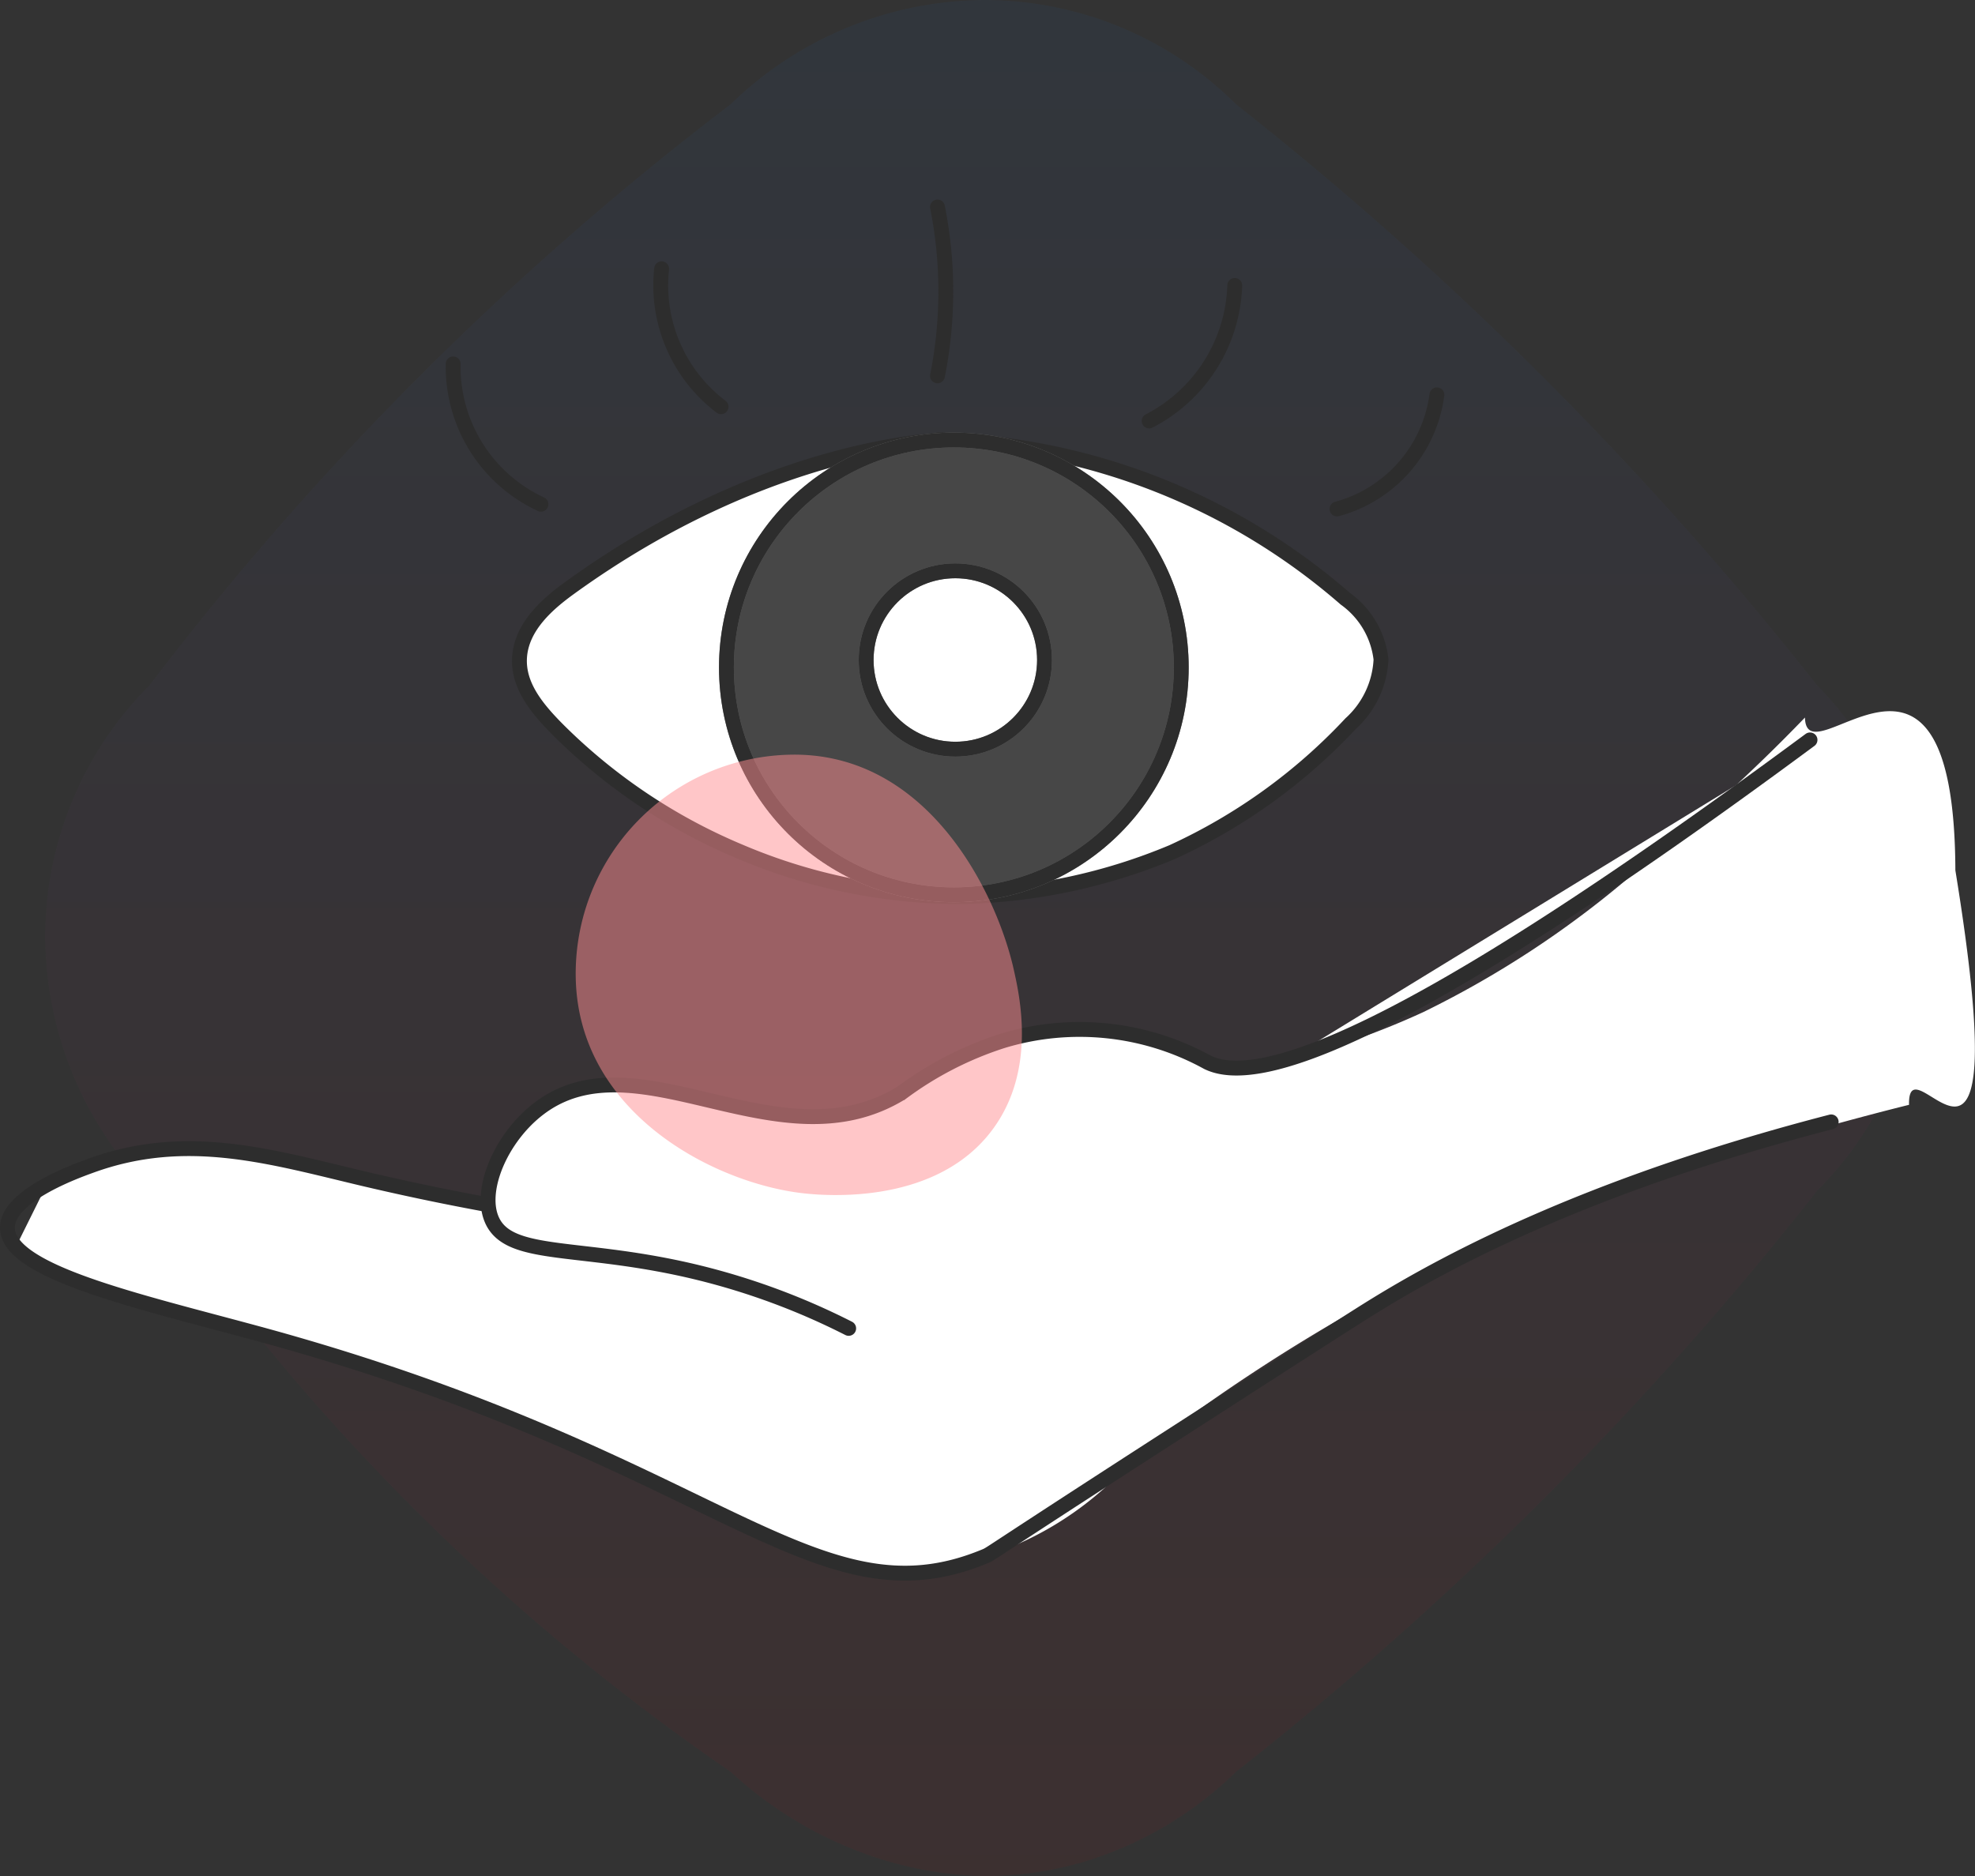<svg xmlns="http://www.w3.org/2000/svg" xmlns:xlink="http://www.w3.org/1999/xlink" width="93.049" height="88.401" viewBox="0 0 93.049 88.401">
  <rect x="0" y="0" width="93.049" height="88.401" fill="#333333" stroke="none"/>
  <defs>
    <style>
      .cls-1 {
        opacity: 0.05;
        fill: url(#linear-gradient);
      }

      .cls-2, .cls-4, .cls-5, .cls-8 {
        fill: #fff;
      }

      .cls-3, .cls-7 {
        fill: none;
      }

      .cls-3, .cls-4, .cls-5, .cls-7 {
        stroke: #2d2d2d;
        stroke-miterlimit: 10;
      }

      .cls-3, .cls-4 {
        stroke-linecap: round;
      }

      .cls-3, .cls-4, .cls-5, .cls-6, .cls-7, .cls-8 {
        stroke-width: 0.7px;
      }

      .cls-6 {
        fill: #474747;
      }

      .cls-6, .cls-8 {
        stroke: #707070;
      }

      .cls-9 {
        fill: #ff8e93;
        opacity: 0.5;
        mix-blend-mode: multiply;
        isolation: isolate;
      }
    </style>
    <linearGradient id="linear-gradient" x1="0.5" x2="0.5" y2="1" gradientUnits="objectBoundingBox">
      <stop offset="0" stop-color="#1778f2"/>
      <stop offset="1" stop-color="#f40009"/>
    </linearGradient>
  </defs>
  <g id="Group_124935" data-name="Group 124935" transform="translate(-218.951 -2180.811)">
    <g id="Group_124194" data-name="Group 124194">
      <g id="Group_124189" data-name="Group 124189" transform="translate(-0.296 0.811)">
        <g id="Group_124146" data-name="Group 124146" transform="translate(0 188)">
          <path id="Path_228174" data-name="Path 228174" class="cls-1" d="M32.3,83.491A105.79,105.79,0,0,1,17.2,70.917,105.57,105.57,0,0,1,4.909,56.1,17.251,17.251,0,0,1,0,44.2,16.783,16.783,0,0,1,4.909,32.3,144.539,144.539,0,0,1,32.3,4.909,17.263,17.263,0,0,1,44.2,0,16.781,16.781,0,0,1,56.1,4.909a164.255,164.255,0,0,1,13.841,12.23A164.608,164.608,0,0,1,83.491,32.3,17.24,17.24,0,0,1,88.4,44.2a16.782,16.782,0,0,1-4.909,11.9A163.679,163.679,0,0,1,69.255,71.955,164.629,164.629,0,0,1,56.1,83.491a17.386,17.386,0,0,1-7.239,4.259,16.564,16.564,0,0,1-4.664.65,17.462,17.462,0,0,1-5.792-1.133A18.7,18.7,0,0,1,32.3,83.491Z" transform="translate(221.375 1992)"/>
        </g>
        <g id="Group_124170" data-name="Group 124170" transform="translate(219.597 2213.808)">
          <path id="Path_229163" data-name="Path 229163" class="cls-2" d="M391.626,102.279l2.549,4.426-2.1,3.081-7.479-2.857,1.681-3.389Z" transform="translate(-384.294 -81.791)"/>
          <path id="Path_229164" data-name="Path 229164" class="cls-2" d="M391.014,109.643l-1.991-6.791a25.99,25.99,0,0,1,5.093-.293c2.626.111,4.177.585,10.188,1.933,1.844.412,3.341.737,4.273.936l33.137-6.674a36.917,36.917,0,0,0,9.251-2.869,46.412,46.412,0,0,0,10.069-6.674,82.383,82.383,0,0,0,7.9-7.2c.065,3.065,7.036-6.17,7.086,7.2,2.984,18.32-2.255,7.674-2.183,11.049-4.444,1.1-14.234,3.86-19.95,6.515A85.459,85.459,0,0,0,437.324,116.9a15.5,15.5,0,0,1-8.489,5.035,15.165,15.165,0,0,1-4.274.176c-4.5-.424-6.616-2.495-11.3-4.917-2.533-1.311-5.455-2.3-11.3-4.275C397.559,111.433,393.795,110.369,391.014,109.643Z" transform="translate(-384.246 -82.009)"/>
          <path id="Path_229165" data-name="Path 229165" class="cls-3" d="M416.32,106.1a119.069,119.069,0,0,1-15.221-2.557c-4.4-1.042-8.349-2.256-12.851-.625-.8.289-3.956,1.434-3.951,2.932.007,2.075,6.064,3.43,11.811,4.991,21.686,5.892,26.189,13.852,34.269,10.48.305-.127-.044.005,10.813-6.986,3.993-2.571,6.266-4.035,7.195-4.616,4.214-2.638,10.99-6.046,21.835-8.858" transform="translate(-384.297 -81.806)"/>
          <path id="Path_229166" data-name="Path 229166" class="cls-4" d="M423.69,110.783a32.878,32.878,0,0,0-7.05-2.62c-5.5-1.35-8.865-.643-9.731-2.433-.682-1.409.391-3.934,2.183-5.3,4.645-3.548,11.318,2.814,17.092-.749a16.26,16.26,0,0,1,4.783-2.454,12.5,12.5,0,0,1,9.628,1.019c2.312,1.134,8.921-.789,28.387-15.192" transform="translate(-384.056 -81.998)"/>
        </g>
        <g id="Group_124173" data-name="Group 124173" transform="translate(240.596 2189.754)">
          <path id="Path_229167" data-name="Path 229167" class="cls-5" d="M408.167,79.327c.087-1.486,1.369-2.564,2.353-3.278,9.461-6.849,17.646-6.974,17.646-6.974a30.509,30.509,0,0,1,18.908,7.479,4.086,4.086,0,0,1,1.68,2.857,4.36,4.36,0,0,1-1.428,3.025,26.683,26.683,0,0,1-8.4,6.051,27.042,27.042,0,0,1-9.832,2.1,26.435,26.435,0,0,1-10.5-2.1,26.753,26.753,0,0,1-8.571-5.715C408.981,81.732,408.09,80.642,408.167,79.327Z" transform="translate(-405.039 -58.095)"/>
          <g id="Group_124171" data-name="Group 124171" transform="translate(12.876 10.98)">
            <circle id="Ellipse_51469" data-name="Ellipse 51469" class="cls-6" cx="10.714" cy="10.714" r="10.714"/>
            <circle id="Ellipse_51470" data-name="Ellipse 51470" class="cls-7" cx="10.714" cy="10.714" r="10.714"/>
          </g>
          <g id="Group_124172" data-name="Group 124172" transform="translate(19.458 17.143)">
            <circle id="Ellipse_51471" data-name="Ellipse 51471" class="cls-8" cx="4.202" cy="4.202" r="4.202"/>
            <circle id="Ellipse_51472" data-name="Ellipse 51472" class="cls-7" cx="4.202" cy="4.202" r="4.202"/>
          </g>
          <path id="Path_229168" data-name="Path 229168" class="cls-3" d="M409.209,72.138a7.147,7.147,0,0,1-4.136-6.611" transform="translate(-405.072 -58.133)"/>
          <path id="Path_229169" data-name="Path 229169" class="cls-3" d="M417.591,67.592a7.177,7.177,0,0,1-2.8-6.5" transform="translate(-404.968 -58.181)"/>
          <path id="Path_229170" data-name="Path 229170" class="cls-3" d="M427.648,66.167a20.361,20.361,0,0,0,0-7.955" transform="translate(-404.829 -58.212)"/>
          <path id="Path_229171" data-name="Path 229171" class="cls-3" d="M437.514,68.256a7.454,7.454,0,0,0,4.033-6.386" transform="translate(-404.723 -58.173)"/>
          <path id="Path_229172" data-name="Path 229172" class="cls-3" d="M446.271,72.347a6.444,6.444,0,0,0,4.705-5.378" transform="translate(-404.628 -58.118)"/>
        </g>
        <path id="Path_229173" data-name="Path 229173" class="cls-9" d="M431.427,93.884c.284,1.274,1.047,4.7-.964,7.469-2.764,3.808-8.419,3.132-9.176,3.03-4.2-.564-10.39-3.863-10.5-10.14a10.32,10.32,0,0,1,10.14-10.5C427.392,83.631,430.627,90.286,431.427,93.884Z" transform="translate(-164.415 2131.817)"/>
      </g>
    </g>
  </g>
</svg>
